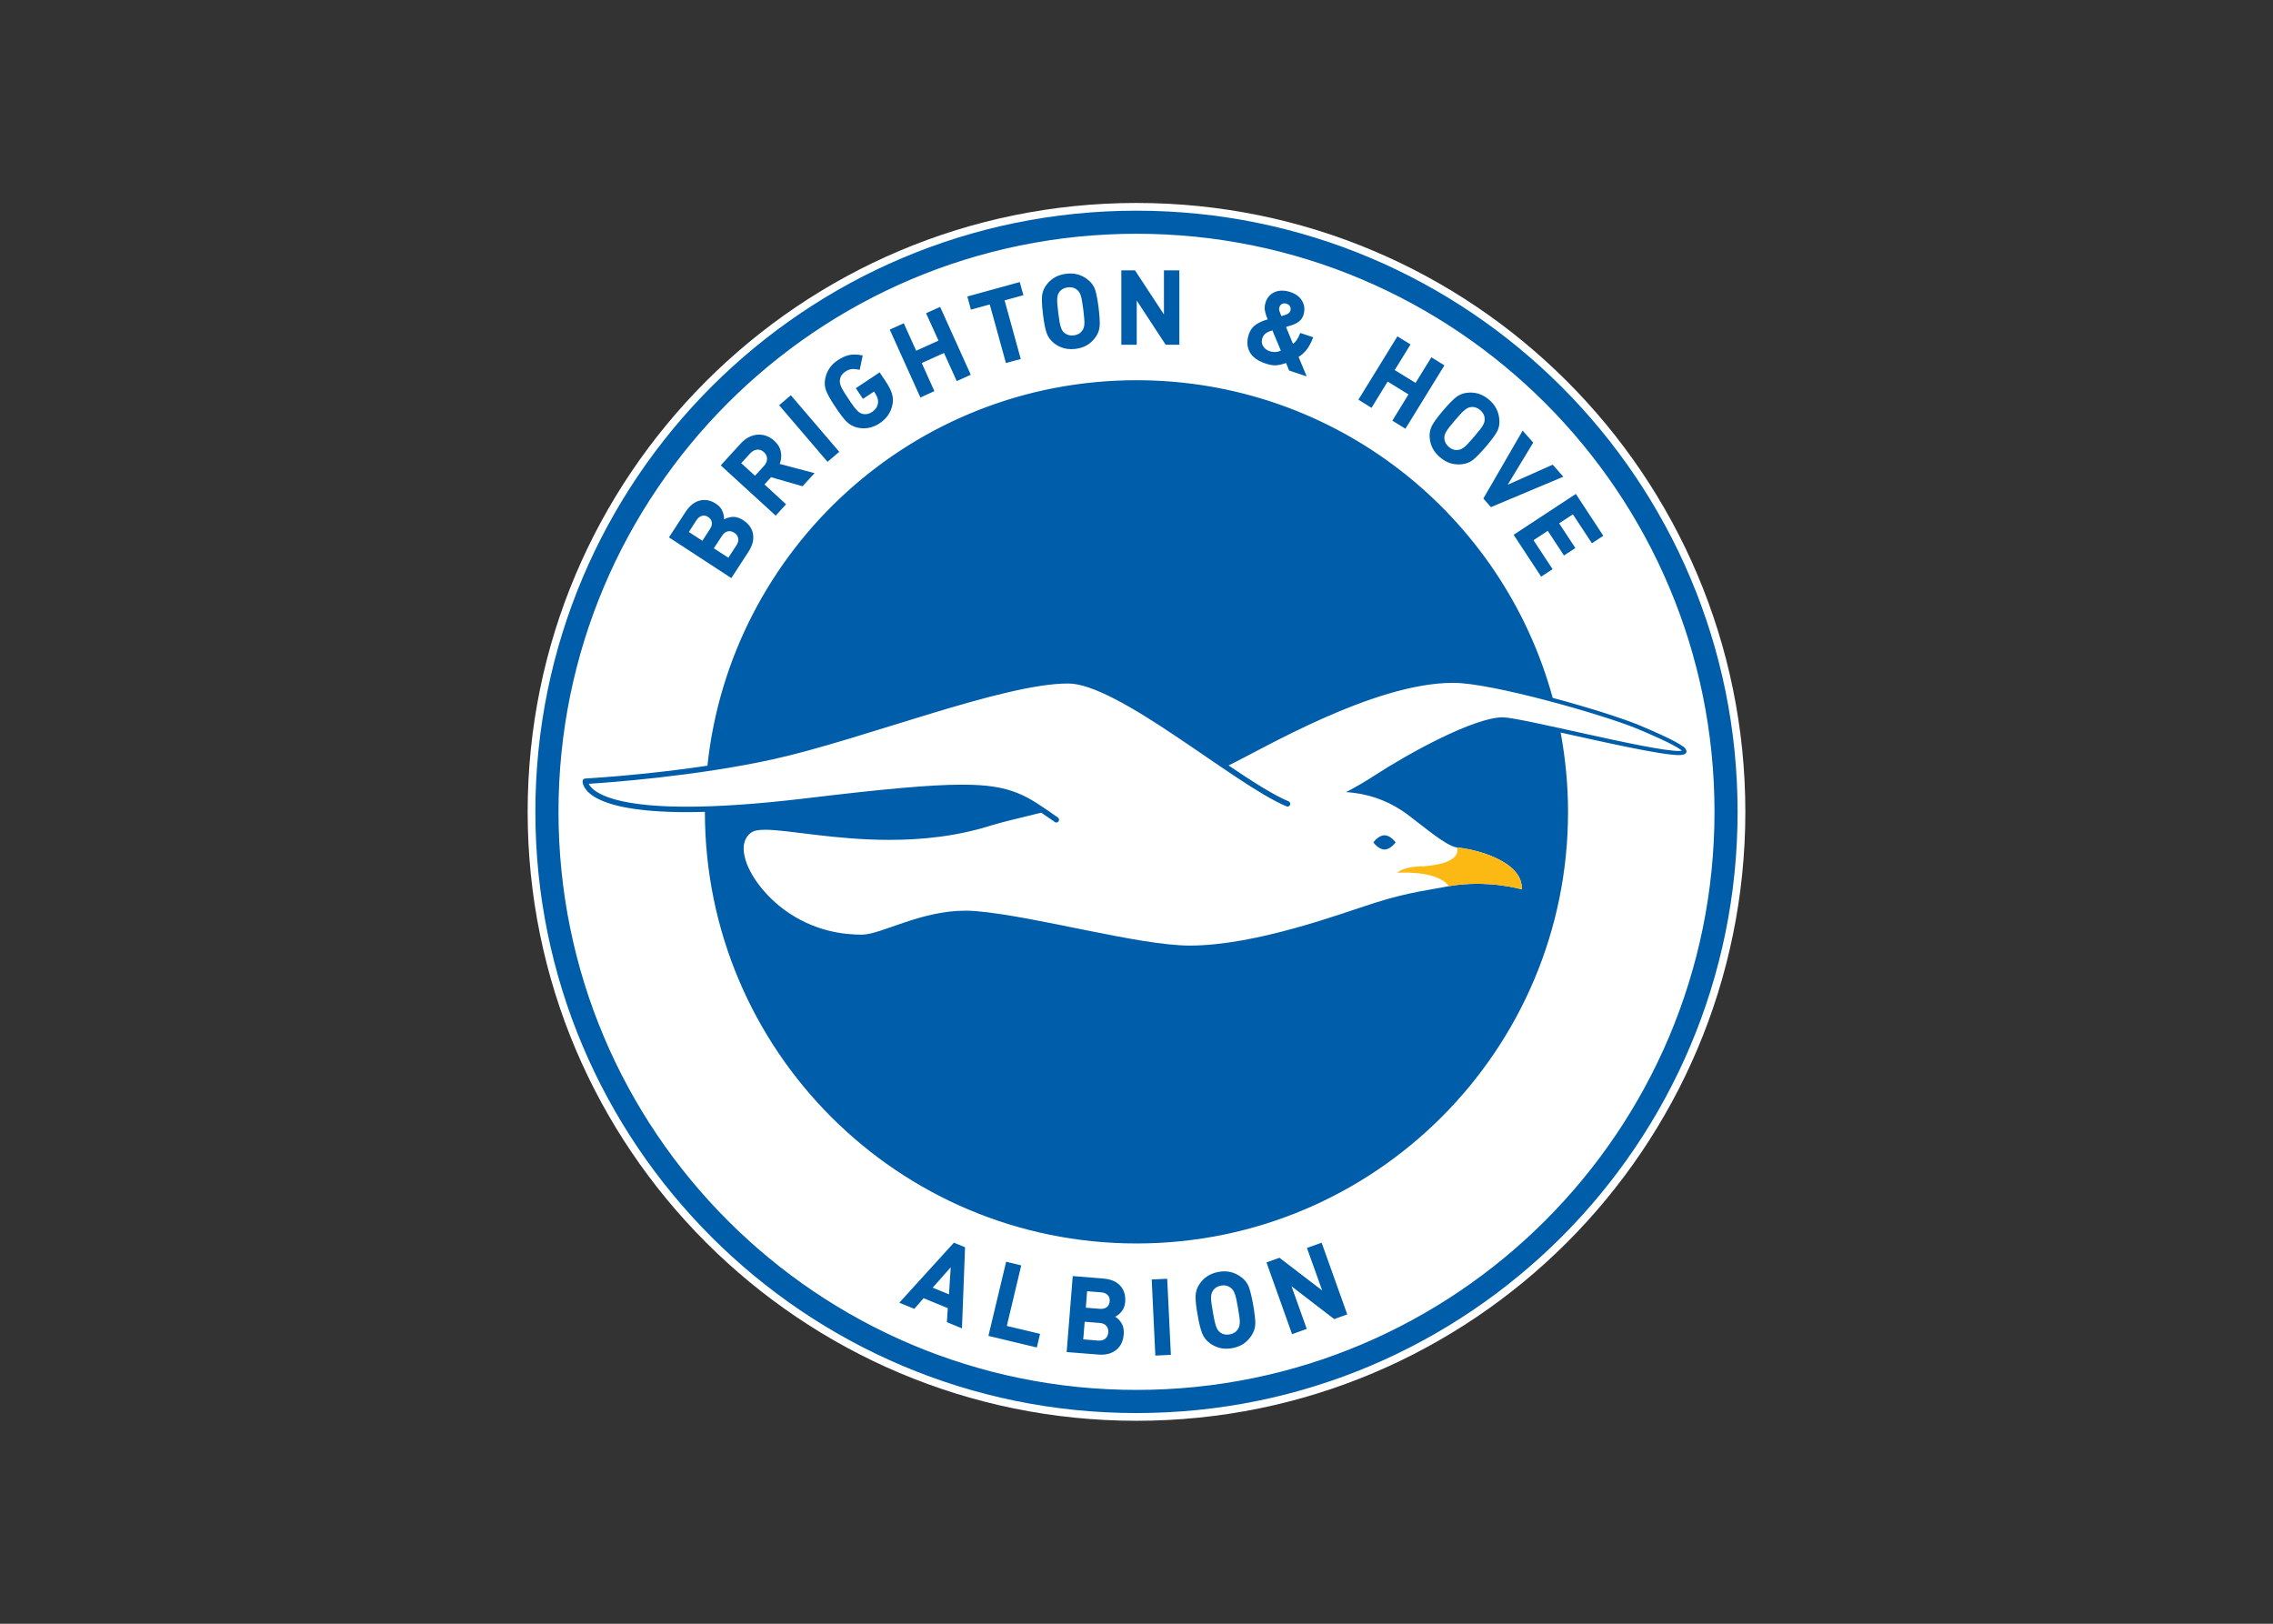 <svg clip-rule="evenodd" fill-rule="evenodd" stroke-linejoin="round" stroke-miterlimit="2" viewBox="0 0 560 400" xmlns="http://www.w3.org/2000/svg"><rect x="0" y="0" width="560" height="400" fill="#333333" stroke="none"/><g fill-rule="nonzero"><path d="m430 200.003c0 82.837-67.168 150-150 150-82.843 0-150-67.163-150-150 0-82.843 67.157-150.006 150-150.006 82.832 0 150 67.163 150 150.006" fill="#fff"/><path d="m251.603 311.725-3.719-.902-4.365 18.266.102.029 11.82 2.823.8-3.351-8.192-1.95zm70.388-4.297 3.759 10.47-10.533-8.055-3.192 1.15 6.304 17.671 3.617-1.292-3.753-10.505 10.522 8.09.062-.029 3.147-1.128-6.316-17.665zm-100.423 13.486 3.696 1.514 2.285-2.625 5.964 2.449-.227 3.453.074.034 3.64 1.491.759-19.984-2.744-1.117zm12.234-2.057-4.014-1.645 4.439-5.022zm73.858-1.877c-.397-1.003-1.072-1.848-2.058-2.506-.788-.567-1.633-.935-2.506-1.134-.459-.107-.918-.153-1.417-.153-.465 0-.941.046-1.44.136-1.026.176-1.911.511-2.682.998-.759.488-1.434 1.123-1.978 1.916-.663.947-1.004 1.968-1.026 3.062v.198c0 1.06.158 2.546.504 4.433.346 2.013.72 3.51 1.111 4.513.386 1.004 1.066 1.854 2.007 2.529.788.555 1.644.929 2.529 1.133.453.091.924.142 1.411.142.465 0 .953-.045 1.44-.13 1.032-.187 1.916-.516 2.682-.998.748-.482 1.417-1.134 1.961-1.916.686-.981 1.055-2.024 1.072-3.096-.006-.051 0-.09 0-.153 0-1.043-.187-2.534-.516-4.45-.357-2.024-.72-3.526-1.094-4.524m-2.223 8.787c0 .357-.034.652-.113.907-.062.25-.159.494-.312.715-.436.731-1.117 1.167-2.046 1.343-.221.029-.425.051-.63.051-.238 0-.464-.022-.691-.073-.42-.097-.783-.267-1.072-.522-.226-.164-.397-.352-.533-.556-.147-.198-.283-.487-.413-.833-.125-.357-.261-.799-.38-1.338-.119-.538-.267-1.27-.42-2.194-.158-.93-.289-1.667-.363-2.228-.068-.533-.096-.958-.096-1.309v-.074c.011-.363.045-.68.108-.93.068-.238.164-.476.3-.669.199-.357.476-.64.834-.879.357-.238.759-.385 1.23-.481.227-.029.436-.057.646-.057.652.011 1.23.21 1.729.612.221.165.408.363.567.578.142.21.278.477.397.805.142.335.272.777.397 1.338.119.556.261 1.293.419 2.194.159.896.278 1.627.352 2.211.073.522.102.958.102 1.304v.085zm-21.69-10.567.896 18.748.108-.006 3.719-.187-.902-18.736zm-11.933-.233-7.523-.612-1.497 18.72 7.858.618c.238.022.464.028.686.028h.011c1.406 0 2.619-.374 3.594-1.128 1.14-.868 1.775-2.171 1.905-3.866.017-.199.023-.363.023-.539 0-.884-.187-1.633-.584-2.262-.408-.652-.93-1.174-1.537-1.559.55-.249 1.055-.663 1.537-1.242.555-.652.861-1.451.929-2.403.012-.199.017-.386.017-.579 0-1.349-.402-2.5-1.241-3.418-.953-1.032-2.347-1.621-4.178-1.758m1.236 13.278c-.057.64-.295 1.133-.72 1.519-.369.317-.851.488-1.486.488-.09 0-.181 0-.289-.006l-3.673-.301.351-4.337 3.674.29c.765.056 1.309.306 1.672.737.323.385.482.839.482 1.389 0 .062-.006.147-.011.221m.345-7.671c-.045.613-.277 1.083-.703 1.429-.368.283-.833.436-1.439.436-.103 0-.199-.005-.301-.011l-3.435-.278.317-4.059 3.441.267c.737.068 1.281.294 1.65.691.323.357.482.777.482 1.31 0 .068 0 .142-.012.215m6.605-268.672c-81.794 0-148.101 66.306-148.101 148.095s66.307 148.107 148.101 148.107c81.789 0 148.095-66.318 148.095-148.107 0-81.794-66.312-148.095-148.095-148.095m0 290.499c-78.654 0-142.403-63.756-142.403-142.41 0-78.642 63.749-142.403 142.403-142.403s142.403 63.761 142.403 142.403c0 78.654-63.749 142.41-142.403 142.41m31.832-252.839c.811.278 1.537.42 2.172.437.198.005.374 0 .561-.017.742-.08 1.496-.267 2.262-.533l.028-.017.748 1.848 4.332 1.446-2.002-4.802c.783-.471 1.452-1.089 2.036-1.843.584-.788 1.088-1.751 1.536-2.902l.04-.097-3.198-1.054-.039.091c-.448 1.218-1.043 2.086-1.746 2.607l-1.724-4.178c.21-.056.459-.13.726-.221.306-.096.544-.176.72-.232.72-.233 1.315-.545 1.791-.93.488-.38.828-.901 1.049-1.548.147-.459.232-.924.238-1.36.011-.709-.142-1.389-.51-2.041-.573-1.06-1.565-1.809-2.937-2.262-.686-.221-1.326-.346-1.944-.352-.675-.022-1.321.091-1.916.352-1.089.476-1.86 1.332-2.251 2.551-.142.425-.21.85-.227 1.264-.006.301.017.595.085.89.131.641.357 1.321.652 2.03-1.094.295-2.046.72-2.857 1.253-.839.561-1.423 1.36-1.775 2.375-.221.697-.345 1.349-.357 1.967-.017.89.17 1.701.579 2.455.691 1.258 2.006 2.205 3.928 2.823m3.368-13.861c.124-.397.346-.675.669-.833.164-.097.357-.136.578-.131.164 0 .346.034.533.097.419.141.703.363.862.697.102.198.147.403.141.612 0 .142-.028.295-.079.442-.091.261-.244.46-.493.635-.244.176-.556.318-.919.414-.113.051-.243.091-.431.136-.136.046-.255.068-.368.091-.244-.561-.403-.992-.493-1.304-.051-.181-.068-.346-.068-.493.005-.13.028-.255.068-.363m-4.207 7.648c.182-.544.471-.964.868-1.242.385-.278.929-.521 1.621-.725l2.086 5.011c-.487.204-.935.301-1.36.329h-.261c-.363-.011-.748-.079-1.151-.21-.731-.238-1.27-.652-1.61-1.247-.221-.38-.329-.771-.312-1.191.006-.232.046-.476.119-.725m-30.936-9.309 7.137 10.896h3.362v-18.334h-3.793v10.862l-7.137-10.862h-3.362v18.334h3.793zm92.917 57.797 6.724 10.221 2.812-1.842-4.695-7.137 3.51-2.308 3.991 6.078 2.806-1.843-3.991-6.077 3.384-2.223 4.689 7.132 2.806-1.848-6.769-10.306-15.318 10.062zm-20.103-27.11c-.442.788-.663 1.673-.663 2.625 0 .147.006.312.028.482.074.947.318 1.825.737 2.619.408.794 1.015 1.531 1.797 2.188.788.681 1.582 1.151 2.444 1.435.669.215 1.383.334 2.131.334.193 0 .369-.006.562-.023 1.173-.079 2.182-.448 2.999-1.094.816-.657 1.865-1.729 3.157-3.243 1.31-1.525 2.217-2.749 2.727-3.645.414-.759.635-1.599.635-2.517 0-.193-.017-.397-.04-.601-.079-.947-.328-1.825-.737-2.613-.396-.8-1.003-1.531-1.774-2.194-.794-.669-1.599-1.145-2.449-1.429-.692-.238-1.412-.346-2.177-.346-.181 0-.351.006-.539.029-1.128.068-2.114.447-2.953 1.099-.828.652-1.888 1.741-3.186 3.255-1.287 1.513-2.189 2.726-2.699 3.639m2.977 3.078c0-.221.022-.436.085-.629.068-.232.181-.504.368-.833.176-.306.437-.68.765-1.106.346-.436.805-.992 1.395-1.689.595-.692 1.083-1.253 1.451-1.644.38-.403.703-.709.998-.93.272-.227.522-.391.76-.493s.465-.17.708-.198c.114-.023.244-.035.363-.035.261 0 .533.046.817.131.396.136.776.351 1.133.652.715.618 1.078 1.332 1.089 2.154v.125c0 .227-.028.442-.085.652-.068.238-.182.516-.357.822-.165.306-.425.674-.766 1.111-.345.442-.805 1.009-1.389 1.695-.572.658-1.054 1.213-1.44 1.616-.391.419-.714.731-.986.947-.278.215-.539.368-.765.481-.227.102-.471.165-.743.204-.13.017-.278.023-.402.023-.664 0-1.299-.244-1.9-.76-.362-.311-.629-.651-.827-1.026-.176-.385-.272-.759-.272-1.139zm-13.969-13.81 5.13 3.169-3.968 6.458.079.056 3.141 1.934 9.604-15.608-3.221-1.984-3.889 6.304-5.141-3.163 3.9-6.31-3.232-1.99-9.609 15.602 3.232 2.001zm25.443 30.943.074-.034 17.755-7.461-2.607-2.971-11.089 4.944 6.287-10.38-2.602-2.954-9.683 16.724zm-109.477-42.938c.34 1.003.958 1.853 1.859 2.568.749.584 1.565.98 2.438 1.218.561.154 1.145.227 1.78.227.335 0 .686-.028 1.043-.062 1.038-.13 1.922-.408 2.71-.845.777-.436 1.457-1.032 2.047-1.78.72-.918 1.128-1.91 1.207-2.959.012-.238.029-.488.029-.771 0-.964-.108-2.211-.284-3.748-.255-1.989-.544-3.469-.856-4.467-.334-1.003-.964-1.848-1.899-2.557-.754-.584-1.57-.986-2.421-1.224-.567-.148-1.156-.227-1.774-.227-.346 0-.697.028-1.055.074-1.037.125-1.927.402-2.715.845-.777.436-1.468 1.026-2.058 1.78-.703.878-1.088 1.865-1.174 2.925-.028.261-.034.544-.034.856 0 .964.097 2.188.29 3.696.238 1.973.532 3.447.867 4.451m2.63-8.459c.029-.363.074-.657.154-.896.079-.238.192-.459.334-.657.204-.318.505-.59.867-.794.363-.215.788-.351 1.259-.408.147-.011.306-.028.465-.028.725 0 1.332.221 1.848.674.21.182.38.374.51.59.142.215.267.482.374.816.102.329.21.765.295 1.315.102.556.21 1.276.323 2.166.108.879.176 1.599.221 2.166.034.351.046.674.046.946 0 .153 0 .295-.012.42-.028.351-.079.635-.153.884-.079.238-.198.465-.357.681-.47.686-1.156 1.088-2.092 1.201-.153.017-.317.029-.453.029-.306 0-.59-.04-.862-.114-.408-.119-.748-.306-1.037-.567-.21-.17-.369-.357-.494-.561-.119-.204-.243-.482-.357-.833-.119-.346-.221-.788-.312-1.327-.096-.527-.192-1.253-.311-2.154-.119-.918-.188-1.644-.233-2.194-.028-.346-.045-.652-.045-.93.005-.153.011-.3.022-.425m-66.805 50.688-5.329-4.887 1.627-1.786 7.756 2.234.045-.051 2.92-3.18-8.589-2.274c.249-.629.374-1.281.374-1.961 0-.306-.028-.612-.079-.924-.17-1.043-.72-1.99-1.627-2.812-.567-.522-1.208-.924-1.888-1.179-.59-.233-1.219-.341-1.86-.341-.096 0-.181 0-.283.006-.731.04-1.474.244-2.211.601-.72.363-1.389.896-2.024 1.576l-4.927 5.391 13.538 12.382zm-7.659-7.024-3.396-3.101 2.223-2.421c.504-.55 1.065-.845 1.689-.913.068 0 .142-.005.204-.005.544 0 1.026.198 1.491.629.51.465.76.992.76 1.621 0 .63-.25 1.219-.76 1.775zm-1.57 18.663c.765-1.174 1.151-2.325 1.151-3.481 0-.261-.017-.51-.057-.771-.215-1.395-1.026-2.546-2.421-3.464-.844-.544-1.644-.822-2.426-.822-.091 0-.159 0-.238.011-.766.057-1.457.261-2.069.607.005-.079.005-.159.005-.244 0-.516-.125-1.088-.351-1.672-.289-.771-.828-1.418-1.627-1.933-.941-.63-1.905-.936-2.875-.936-.362 0-.754.051-1.133.148-1.35.345-2.506 1.292-3.498 2.8l-4.088 6.27 15.369 10.029zm-9.536-5.511-1.865 2.858-3.328-2.166 1.86-2.869c.402-.618.867-.98 1.383-1.105.148-.045.289-.062.437-.062.357 0 .725.113 1.077.351.516.335.81.76.89 1.281.023.091.034.193.034.295.006.437-.159.907-.488 1.417m.964 4.717 2.007-3.061c.402-.635.879-.998 1.423-1.111h.006c.13-.023.272-.046.413-.046.397 0 .8.131 1.185.386.528.334.834.776.964 1.332.034.125.045.266.045.391 0 .431-.147.89-.47 1.366l-1.996 3.067zm28.096-21.373 2.801-2.398-11.922-13.934-2.886 2.46 11.928 13.946zm39.883-38.703 3.985 14.434 3.651-.992-3.98-14.44 4.638-1.281-.907-3.231-12.909 3.554.884 3.237zm-38 25.313c1.088 1.655 2.018 2.857 2.76 3.6.76.742 1.69 1.236 2.807 1.468.465.091.929.136 1.377.136 1.372 0 2.693-.419 3.929-1.241 1.746-1.157 2.801-2.716 3.163-4.649.08-.357.114-.714.114-1.066 0-.538-.085-1.077-.25-1.599-.266-.873-.782-1.859-1.525-2.993l-1.502-2.234-5.868 3.901 1.758 2.63 2.71-1.802.306.447c.261.386.442.794.584 1.219.079.284.124.567.124.839 0 .125-.017.255-.034.374-.141.89-.612 1.593-1.434 2.138-.567.374-1.128.555-1.678.555-.227 0-.453-.022-.68-.079-.261-.068-.488-.164-.698-.289-.192-.119-.43-.323-.685-.595-.267-.273-.556-.618-.868-1.049-.334-.442-.743-1.043-1.247-1.809-.516-.754-.907-1.389-1.196-1.854-.289-.464-.488-.867-.624-1.201-.136-.324-.227-.613-.261-.868-.022-.113-.028-.244-.028-.357 0-.125.011-.249.028-.374.119-.828.556-1.491 1.333-2.013.555-.362 1.065-.561 1.553-.612.108-.023.244-.023.385-.023.42 0 .93.057 1.52.182l.09.011.743-3.543-.096-.017c-.692-.136-1.332-.21-1.933-.21-.42 0-.834.034-1.208.108-.901.176-1.882.612-2.925 1.304-1.661 1.1-2.682 2.596-3.067 4.473-.091.391-.125.793-.125 1.179 0 .68.125 1.332.386 1.961.402.976 1.139 2.296 2.262 3.952m24.36-3.957-3.118-6.922 5.493-2.472 3.135 6.922.097-.04 3.356-1.519-7.546-16.718-3.464 1.559 3.062 6.752-5.499 2.483-3.056-6.758-3.453 1.559 7.552 16.724zm110.894 112.918c1.519 0 2.738-1.758 2.738-1.758s-1.224-1.746-2.738-1.746-2.732 1.746-2.732 1.746 1.218 1.758 2.732 1.758m71.556-26.6c-1.82-.975-4.615-2.267-8.623-3.951-4.127-1.724-12.653-4.445-21.491-6.803-12.325-45.104-53.551-78.251-102.544-78.251-54.883 0-100.038 41.588-105.707 94.958-5.408.805-10.573 1.434-15.057 1.905-8.878.924-15.04 1.253-15.052 1.258-.334.017-.589.272-.635.595-.005.029-.005.063-.005.114-.023.487.323 2.523 3.685 4.235 3.356 1.746 9.711 3.328 22.024 3.339 1.389 0 2.869-.04 4.416-.074 0 58.721 47.599 106.325 106.331 106.325 58.715 0 106.325-47.604 106.325-106.325 0-6.672-.652-13.203-1.82-19.536 10.93 2.415 24.684 5.539 29.117 5.55.47-.011.845-.028 1.168-.136.289-.062.714-.306.731-.805-.176-.963-1.066-1.343-2.863-2.398m.958 2.325c-6.945.011-38.868-8.272-43.403-8.289-7.086.046-23.034 8.799-31.316 14.179-2.41 1.576-4.864 2.999-7.262 4.252.606.034 1.23.085 1.819.164 5.04.601 9.508 2.551 13.119 5.199 4.654 3.469 9.467 7.721 12.359 8.288.136.011.294.023.459.045h.011c4.116.386 15.891 3.3 15.522 10.267 0 0-8.197-2.477-18.028-.793-3.872.827-9.518 1.349-18.067 4.07-8.096 2.551-29.213 10.556-45.722 10.562-12.563-.012-37.944-7.24-52.593-8.481-.873-.074-1.74-.12-2.607-.12-11.152-.011-20.727 5.851-25.517 5.913-4.32 0-11.894-.737-19.309-6.236-5.641-4.217-9.808-10.38-9.865-14.944-.011-1.525.533-2.942 1.724-3.877.839-.641 2.018-.771 3.571-.788 5.749.005 17.127 2.5 30.625 2.494 8.028 0 16.764-.873 25.432-3.668 2.012-.646 8.067-2.058 11.967-3.038 1.032.703 2.121 1.462 3.334 2.301.119.085.244.125.368.125.221 0 .426-.108.562-.283.215-.312.13-.726-.159-.942-7.506-5.227-11.072-8.129-23.629-8.095-7.999 0-19.7 1.111-38.647 3.384-12.296 1.469-21.792 2.041-29.111 2.041-12.2.006-18.379-1.593-21.401-3.18-1.865-.981-2.551-1.905-2.795-2.461 4.388-.272 26.311-1.808 45.677-6.094 21.979-4.887 56.396-18.64 72.429-18.612 5.975-.039 16.332 6.123 26.594 13.034 10.329 6.888 20.635 14.479 27.212 17.234.34.136.731-.017.867-.357.147-.34-.017-.732-.357-.879-3.765-1.576-8.997-4.932-14.802-8.85 7.965-3.769 35.596-20.357 55.376-20.346 9.405-.017 37.229 7.903 45.597 11.429 3.985 1.678 6.774 2.954 8.543 3.912.879.47 1.52.856 1.894 1.15.119.086.215.176.277.244-.175.029-.425.046-.748.046" fill="#005daa"/><path d="m356.896 218.309c9.825-1.684 18.028.793 18.028.793.386-7.262-12.404-10.119-15.992-10.312 0 0 1.853 3.855-8.141 4.615 0 0-4.666-.108-6.577 1.604 0 0 9.196-.703 12.427 2.891z" fill="#fdb913"/></g></svg>